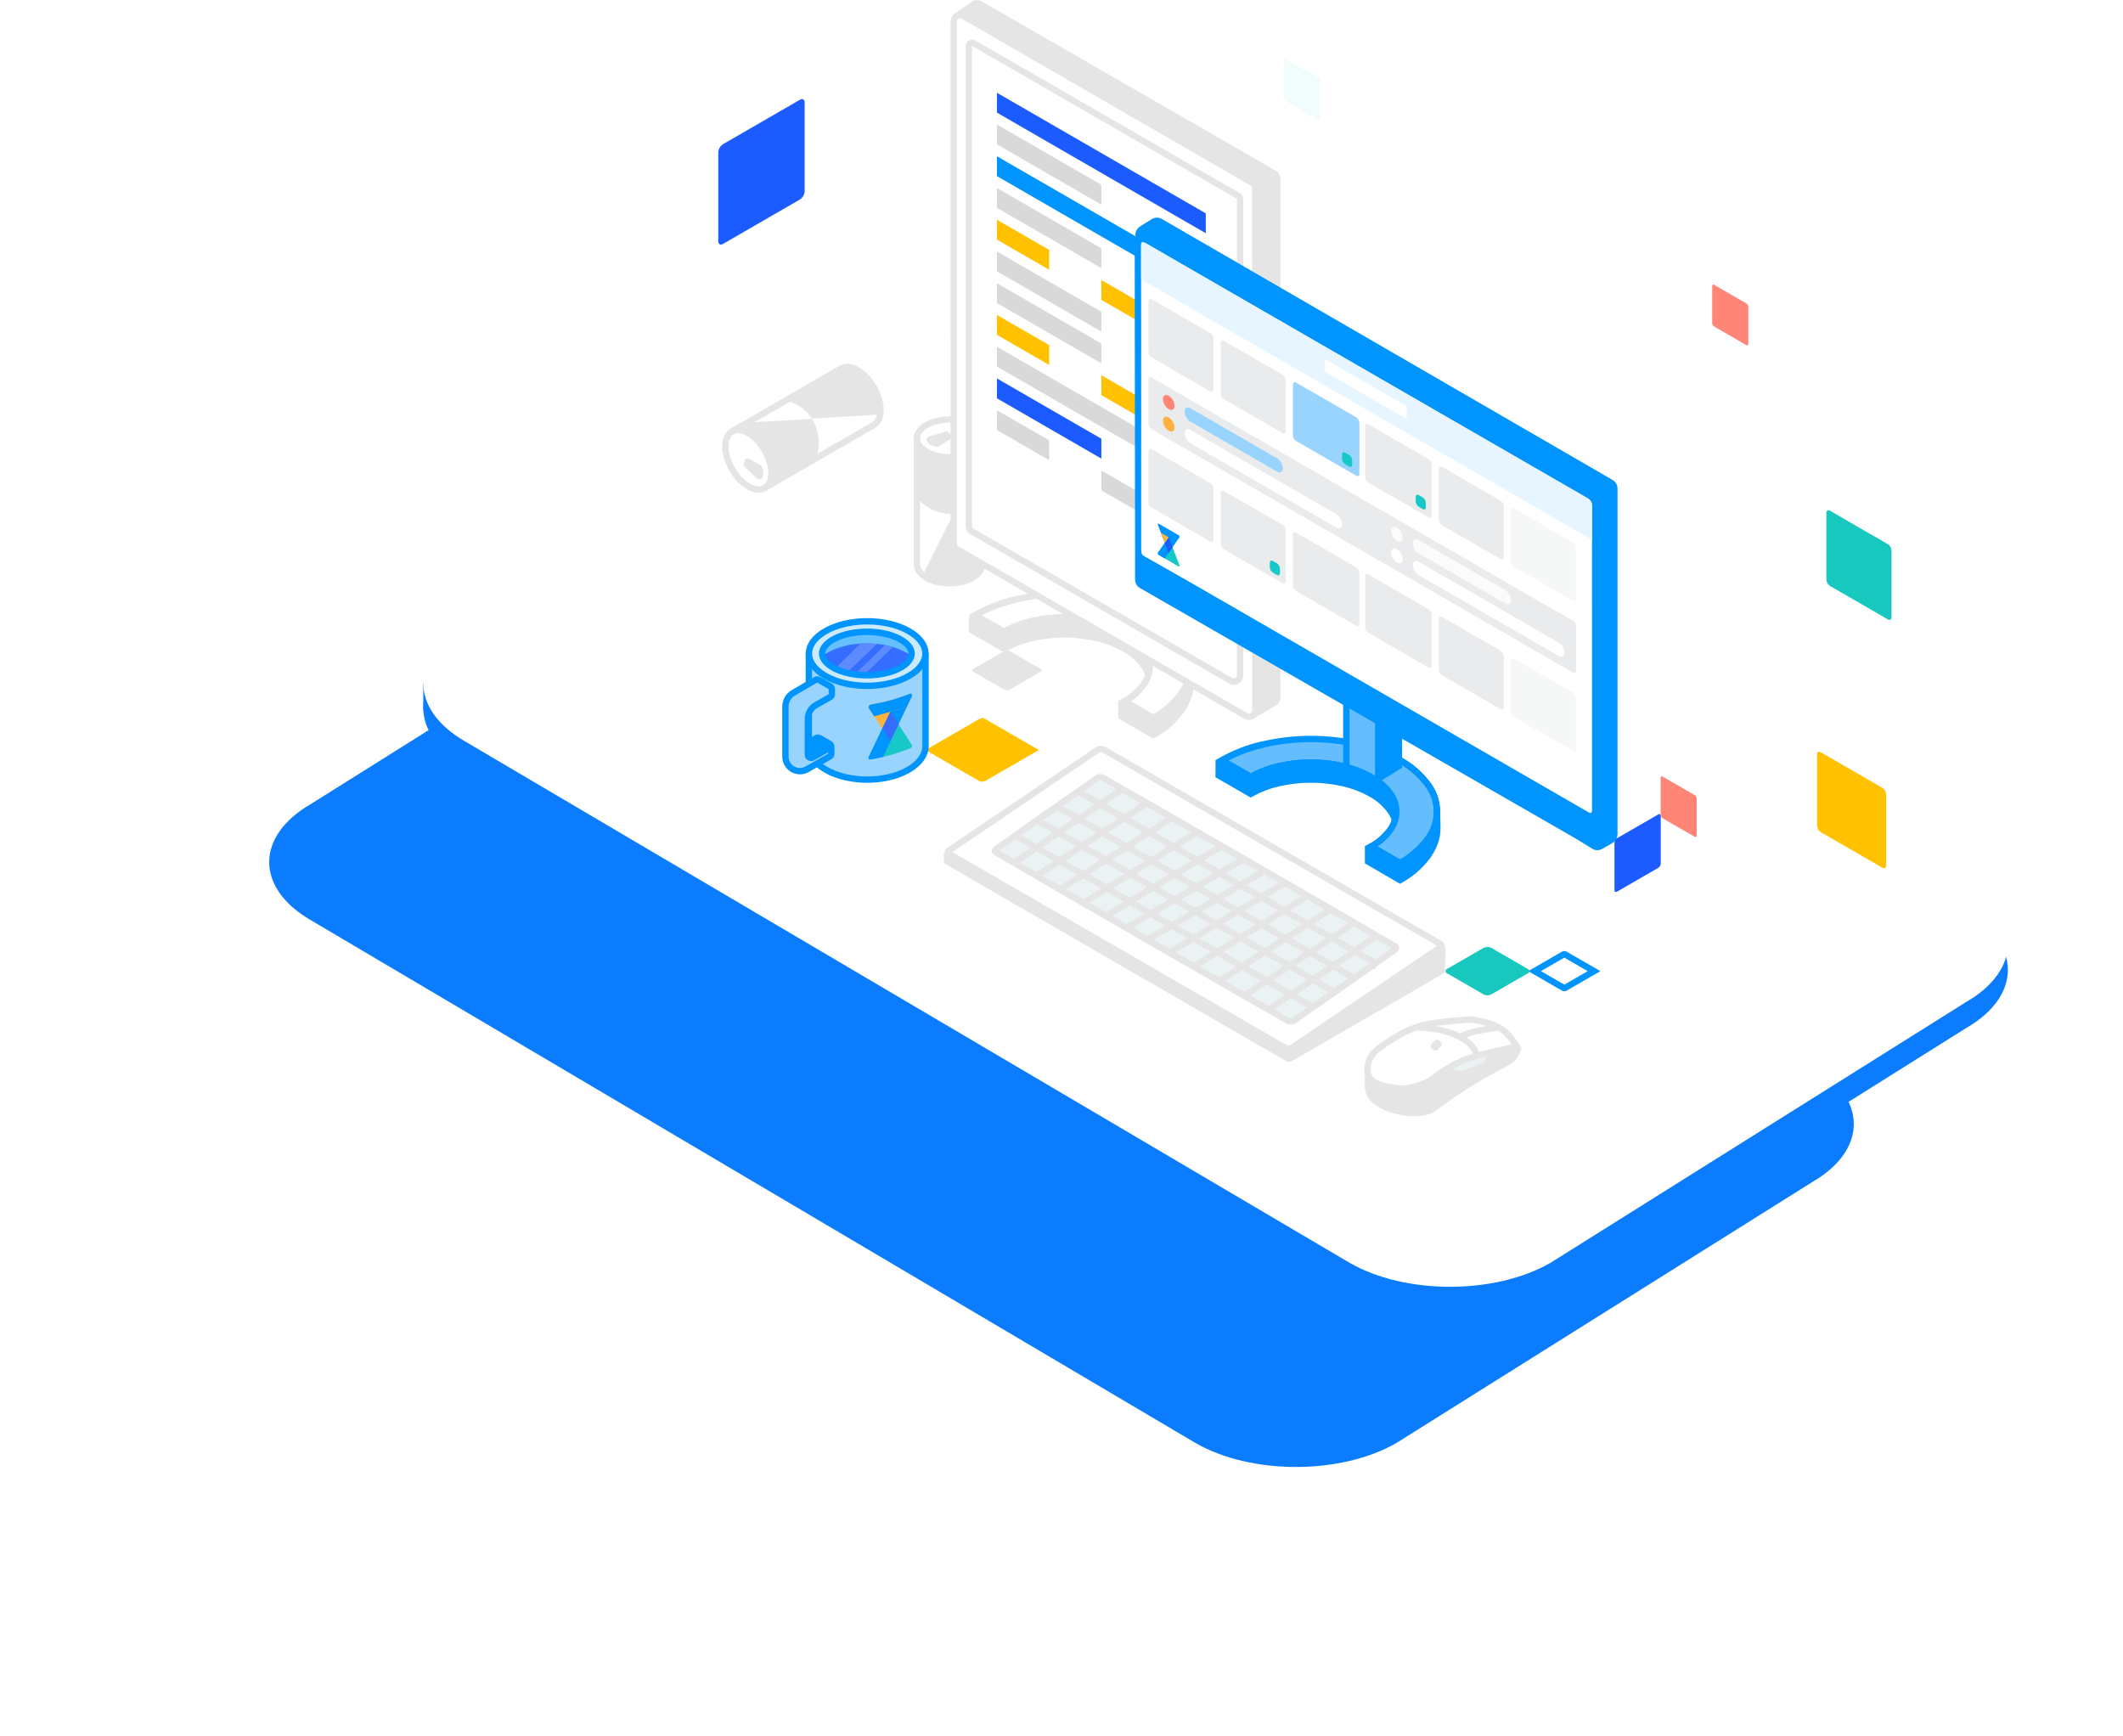 <?xml version="1.0" encoding="utf-8"?>
<!-- Generator: Adobe Illustrator 22.0.0, SVG Export Plug-In . SVG Version: 6.00 Build 0)  -->
<svg version="1.1" id="Шар_1" xmlns="http://www.w3.org/2000/svg" xmlns:xlink="http://www.w3.org/1999/xlink" x="0px" y="0px"
	 width="1171.104px" height="957.604px" viewBox="0 0 1171.104 957.604" style="enable-background:new 0 0 1171.104 957.604;"
	 xml:space="preserve">
<style type="text/css">
	.st0{fill:#0C7CFF;}
	.st1{filter:url(#Path_1427);}
	.st2{fill:#FFFFFF;}
	.st3{fill:none;stroke:#E5E5E5;stroke-width:3.509;}
	.st4{fill:#E5E5E5;}
	.st5{fill:#0094FF;}
	.st6{fill:none;stroke:#E5E5E5;stroke-width:3.502;}
	.st7{fill:#FFFFFF;stroke:#E5E5E5;stroke-width:3.502;}
	.st8{fill:#0094FF;stroke:#0094FF;stroke-width:3.502;}
	.st9{fill:#64BDFD;}
	.st10{fill:none;stroke:#0094FF;stroke-width:3.502;}
	.st11{fill:#64BDFD;stroke:#0094FF;stroke-width:3.502;}
	.st12{fill:#1C5BFF;}
	.st13{fill:#D9D9D9;}
	.st14{fill:#FFC100;}
	.st15{fill:#FFFFFF;stroke:#0094FF;stroke-width:3.502;}
	.st16{fill:#EBF2F3;stroke:#E5E5E5;stroke-width:3.502;}
	.st17{fill:#16C8BE;}
	.st18{opacity:0.2;fill:#FFFFFF;enable-background:new    ;}
	.st19{opacity:0.1;fill:#73DEDE;enable-background:new    ;}
	.st20{fill:#FF8577;}
	.st21{fill:#FFC100;stroke:#FFC100;stroke-width:3.502;}
	.st22{fill:none;stroke:#EBF2F3;stroke-width:3.502;}
	.st23{fill:#99D4FF;}
	.st24{fill:#CCEAFF;stroke:#0094FF;stroke-width:3.502;}
	.st25{fill:#66BFFF;}
	.st26{fill:#346DFF;}
	.st27{fill:#5D8AFF;}
	.st28{fill:#99D4FF;stroke:#0094FF;stroke-width:3.502;}
	.st29{fill:#16C8C8;}
	.st30{fill:#FFB23F;}
	.st31{fill:#E6F5FF;}
	.st32{clip-path:url(#SVGID_2_);}
	.st33{fill:#EAEBEC;}
	.st34{opacity:0.4;fill:#EAEBEC;enable-background:new    ;}
	.st35{opacity:0.8;fill:#FFFFFF;enable-background:new    ;}
</style>
<filter  filterUnits="userSpaceOnUse" height="819.744" id="Path_1427" width="1171.104" x="0" y="137.86">
	<feOffset  dx="-85" dy="85" input="SourceAlpha"></feOffset>
	<feGaussianBlur  result="blur" stdDeviation="49.5"></feGaussianBlur>
	<feFlood  flood-opacity="0.161"></feFlood>
	<feComposite  in2="blur" operator="in"></feComposite>
	<feComposite  in="SourceGraphic" operator="over"></feComposite>
</filter>
<g id="Group_9104" transform="translate(-511.501 -216.458)">
	<g id="Group_3327" transform="translate(558.098 212.162)">
		<g id="Group_109">
			<path id="Path_1319" class="st0" d="M808.792,715.128c-30.653,17.7-80.351,17.7-111,0l-487.9-288.29
				c-30.653-17.7-30.653-46.387,0-64.083l229.23-143.827c30.653-17.7,80.351-17.7,111,0l487.898,288.291
				c30.65,17.7,30.65,46.386,0,64.082L808.792,715.128z"/>
		</g>
		<g transform="matrix(1, 0, 0, 1, -46.6, 4.3)" class="st1">
			<path id="Path_1427-2_1_" class="st0" d="M855.392,710.828c-30.653,17.7-80.351,17.7-111,0l-487.9-288.29
				c-30.653-17.7-30.653-46.387,0-64.083l229.23-143.827c30.653-17.7,80.351-17.7,111,0l487.898,288.291
				c30.65,17.7,30.65,46.386,0,64.082L855.392,710.828z"/>
		</g>
		<rect id="Rectangle_456" x="186.902" y="381" class="st0" width="17" height="15"/>
		<path id="Path_1320" class="st2" d="M808.792,700.749c-30.653,17.7-80.351,17.7-111,0l-487.9-287.568
			c-30.653-17.7-30.653-46.387,0-64.082l229.231-143.827c30.653-17.7,80.351-17.7,111,0L1038.02,492.84
			c30.65,17.7,30.65,46.386,0,64.082L808.792,700.749z"/>
		<path id="Path_1321" class="st2" d="M359.357,266.89c2.83,4.244,9.334,6.316,12.232,6.821h2.8l59.244-34.232
			c1.719-1.621,5.276-5.044,5.747-5.768c0.59-0.9-0.3-1.9-1.474-3.516c-1.519-1.944-3.492-3.484-5.747-4.484
			c-2.8-1.389-5.748-7.454-8.106-9.664c-1.886-1.769-12.084-3.193-16.947-3.685l-52.76,32.275
			C351.546,254.069,355.82,261.585,359.357,266.89z"/>
		<path id="Path_1322" class="st3" d="M353.491,250.513c0-8.112,5.7-11.4,12.721-7.344s12.721,13.922,12.721,22.035
			s-5.7,11.4-12.72,7.344S353.491,258.626,353.491,250.513z"/>
		<path id="Path_1323" class="st3" d="M435.51,238.615c2.23-1.359,3.6-4.179,3.6-8.163c0-8.113-5.7-17.978-12.721-22.035
			c-3.451-1.992-6.58-2.213-8.872-0.961"/>
		<path id="Path_1324" class="st3" d="M374.727,273.71l60.784-35.094 M356.741,242.558l61.544-35.533"/>
		<path id="Path_1325" class="st4" d="M438.044,232.961l1.437-6.768l-7.018-12.157l-7.426-5.844l-6.753-1.167l-33.11,18.1
			c6.622,0.654,12.557,4.37,16.036,10.043L438.044,232.961z M407.771,255.629l0.257-0.139l-0.192,0.117L407.771,255.629z"/>
		<path id="Path_1326" class="st4" d="M439.514,233.266l-2.162,3.274l-0.076,0.046l0.686-3.234L439.514,233.266z M401.334,235.366
			l-34.477,1.9l-4.359,2.979l9.941,8.444l3.626,8.037l2.429,7.716l-0.728,7.512l26.025-15.468
			c2.331-7.057,1.432-14.783-2.457-21.117V235.366z"/>
		<path id="Path_1327" class="st4" d="M364.055,258.406l-0.43,1.6c-0.168,0.628,0.024,1.297,0.5,1.74l6.989,6.494
			c0.554,0.563,1.442,0.619,2.062,0.13c1.633-1.417,1.767-3.12,0.622-6.544c-0.139-0.405-0.424-0.743-0.8-0.948l-6.4-3.555
			c-0.848-0.469-1.915-0.161-2.384,0.687C364.145,258.135,364.092,258.268,364.055,258.406z"/>
		<path id="Path_1328" class="st3" d="M489.883,238.754c7.025,4.056,7.025,10.632,0,14.688c-7.025,4.056-18.418,4.056-25.444,0
			s-7.026-10.632,0-14.688S482.857,234.7,489.883,238.754z"/>
		<path id="Path_1329" class="st2" d="M459.176,314.674l0.877-42.113l25.443-7.9l4.387,23.688l-14.038,34.221l-14.037-1.755
			L459.176,314.674z"/>
		<path id="Path_1330" class="st3" d="M459.178,315.734c0.061,2.611,1.817,5.211,5.268,7.2c7.025,4.057,18.417,4.057,25.443,0
			c3.45-1.991,5.206-4.591,5.267-7.2"/>
		<path id="Path_1331" class="st3" d="M459.176,245.546v70.188 M495.147,245.546v71.066"/>
		<path id="Path_1332" class="st4" d="M462.807,320.756l5.143,4.629h14.037l8.774-3.509l4.387-5.264l0.877-37.726
			c-3.877,5.408-10.064,8.689-16.716,8.865L462.807,320.756z M458.312,283.2l-0.007,0.294l-0.006-0.226L458.312,283.2z"/>
		<path id="Path_1333" class="st4" d="M460.765,319.789l1.043,2.087l0.168-0.333L460.765,319.789z M479.076,287.76l15.6-30.808
			l-0.4-5.264l-12.283,4.386l-8.774-0.877l-7.9-1.755l-6.141-4.386l0.383,30.272C464.507,284.876,471.647,287.961,479.076,287.76
			L479.076,287.76z"/>
		<path id="Path_1334" class="st4" d="M477.765,243.957l-1.173-1.173c-0.46-0.46-1.136-0.628-1.757-0.436l-9.119,2.8
			c-0.764,0.199-1.256,0.94-1.143,1.721c0.41,2.123,1.819,3.091,5.356,3.811c0.419,0.083,0.854,0.006,1.219-0.215l6.279-3.767
			c0.83-0.5,1.097-1.579,0.597-2.409C477.951,244.168,477.864,244.057,477.765,243.957z"/>
		<path id="Path_1335" class="st4" d="M493.077,5.838l-10.505,7l159.32,90.165l4.377,4.377v289.755l12.255-7V103.006L655.9,99.5
			L493.077,5.838z"/>
		<path id="Path_1336" class="st5" d="M625.811,432.662v-8.578l16.85-2.25l34.126-3.59l55.052,12.956l15.025,22.143l-1.46,12.835
			l-6.935,14.113l-12.169,9.186l-17.823-9.854l-0.3-7.422l12.652-10.645l1.582-8.76c-1.44-1.46-4.38-4.4-4.623-4.5
			s-5.657-4.623-8.334-6.874l-16.059-5.657l-20.926-1.1l-18.31,2.676l-10.767,4.988L625.811,432.662z"/>
		<path id="Path_1337" class="st4" d="M489.738,352.61v-8.578l16.85-2.251l34.127-3.589l55.052,12.957l15.025,22.143l-1.46,12.835
			L602.4,400.24l-12.166,9.185l-17.823-9.854l-0.3-7.422l12.645-10.649l1.582-8.76c-1.44-1.46-4.38-4.4-4.623-4.5
			s-5.658-4.623-8.334-6.874l-16.06-5.658l-20.921-1.091l-18.311,2.676l-10.767,4.988L489.738,352.61z"/>
		<path id="Path_1338" class="st6" d="M583.337,386.114c1.191-1.145-0.318,6.82,0.572,5.58c4.768-6.098,4.768-14.66,0-20.758
			c-2.736-3.619-6.207-6.618-10.185-8.8c-4.774-2.678-9.906-4.658-15.242-5.879c-11.828-2.753-24.13-2.753-35.958,0
			c-5.336,1.221-10.468,3.201-15.242,5.879l-17.672-10.207l-0.032-0.018l0.032-8.321 M571.989,391.133v8.3l17.651,10.25
			c5.882-3.228,11.014-7.664,15.06-13.016c3.492-4.867,5.5-10.084,5.5-15.352c0-19.179-2.011-10.485-5.5-15.352
			c-4.047-5.352-9.18-9.788-15.063-13.015c-7.061-3.963-14.653-6.892-22.545-8.7c-17.495-4.072-35.691-4.072-53.186,0
			c-8.481,2.028-13.988,6.043-7.808-3.939"/>
		<path id="Path_1339" class="st7" d="M491.365,343.585c7.06-3.963,14.653-6.893,22.545-8.7c17.495-4.072,35.691-4.072,53.186,0
			c7.892,1.807,15.484,4.737,22.544,8.7c5.882,3.227,11.014,7.663,15.06,13.015c7.051,9.019,7.051,21.681,0,30.7
			c-4.047,5.352-9.181,9.788-15.064,13.015l-15.916-9.189c3.978-2.182,7.449-5.181,10.185-8.8c4.768-6.098,4.768-14.661,0-20.759
			c-2.737-3.618-6.208-6.617-10.185-8.8c-4.773-2.679-9.906-4.659-15.242-5.88c-11.828-2.752-24.13-2.752-35.958,0
			c-5.336,1.221-10.469,3.201-15.243,5.88L491.365,343.585z"/>
		<path id="Path_1340" class="st8" d="M566.164,255.995l22.846,13.191v77.542l-11.822,7.265l-11.023-20.456L566.164,255.995z"/>
		<path id="Path_1341" class="st9" d="M560.254,347.2l-0.754-36.219l18.864,10.819l-1.006,32.53L560.254,347.2z"/>
		<path id="Path_1342" class="st10" d="M577.587,355.377v-77.009l-17.579-10v78.749"/>
		<path id="Path_1343" class="st6" d="M513.91,334.888c-7.892,1.808-15.484,4.737-22.545,8.7l15.916,9.189
			c4.774-2.679,9.907-4.659,15.243-5.88c11.828-2.752,24.13-2.752,35.958,0c5.336,1.221,10.469,3.201,15.242,5.88
			c3.978,2.182,7.449,5.181,10.185,8.8c4.768,6.098,4.768,14.661,0,20.759c-2.736,3.619-6.207,6.618-10.185,8.8l15.916,9.189
			c5.883-3.231,11.015-7.67,15.06-13.025c7.051-9.019,7.051-21.681,0-30.7c-4.047-5.352-9.181-9.788-15.064-13.015"/>
		<path id="Path_1344" class="st4" d="M507.266,362.091v-8.983l12.362-5.619l21.63-2.367l22.457,2.368v9.029l-18.527-1.852
			l-19.259,1.158L507.266,362.091z"/>
		<path id="Path_1345" class="st10" d="M719.409,466.167c1.191-1.145-0.317,6.82,0.572,5.58c4.768-6.098,4.768-14.66,0-20.758
			c-2.736-3.619-6.207-6.618-10.184-8.8c-4.774-2.678-9.907-4.658-15.243-5.879c-11.828-2.753-24.13-2.753-35.958,0
			c-5.335,1.221-10.468,3.201-15.242,5.879l-17.672-10.207l-0.032-0.018l0.032-8.321 M708.061,471.186v8.3l17.652,10.25
			c5.883-3.227,11.016-7.663,15.063-13.015c3.493-4.867,5.5-10.084,5.5-15.352c0-19.179-2.01-10.485-5.5-15.352
			c-4.046-5.353-9.18-9.789-15.063-13.017c-7.061-3.963-14.653-6.892-22.545-8.7c-17.495-4.072-35.691-4.072-53.186,0
			c-8.48,2.027-13.988,6.043-7.807-3.939"/>
		<path id="Path_1346" class="st11" d="M627.438,423.637c7.06-3.963,14.652-6.893,22.544-8.7c17.495-4.071,35.691-4.071,53.186,0
			c7.892,1.807,15.485,4.737,22.545,8.7c5.883,3.227,11.016,7.663,15.063,13.015c7.051,9.019,7.051,21.681,0,30.7
			c-4.047,5.352-9.18,9.788-15.063,13.015l-15.913-9.185c3.978-2.182,7.449-5.181,10.185-8.8c4.768-6.098,4.768-14.661,0-20.759
			c-2.736-3.619-6.207-6.618-10.185-8.8c-4.774-2.678-9.906-4.658-15.242-5.879c-11.828-2.753-24.13-2.753-35.958,0
			c-5.336,1.221-10.468,3.201-15.242,5.879L627.438,423.637z"/>
		<path id="Path_1347" class="st6" d="M644.011,399.1l12.245-7.174c1.073-0.628,1.731-1.778,1.731-3.021V102.958
			c0-1.253-0.669-2.41-1.755-3.034L494.1,6.587c-1.171-0.675-2.626-0.615-3.738,0.154l-9.464,6.54"/>
		<path id="Path_1348" class="st7" d="M640.595,399.162c1.673,0.968,3.814,0.395,4.782-1.278c0.308-0.533,0.471-1.139,0.47-1.755
			l-0.01-288.035c0-1.251-0.667-2.408-1.751-3.033L484.741,13.055c-1.673-0.968-3.814-0.395-4.782,1.278
			c-0.308,0.533-0.47,1.138-0.47,1.754l0.01,288.036c0,1.251,0.667,2.407,1.751,3.032L640.595,399.162z"/>
		<path id="Path_1349" class="st7" d="M632.247,379.775c1.673,0.968,3.814,0.397,4.782-1.276c0.309-0.534,0.471-1.14,0.471-1.757
			l-0.01-262.767c0-0.625-0.334-1.203-0.875-1.516L490.466,28.073c-0.838-0.483-1.908-0.196-2.392,0.642
			c-0.153,0.266-0.234,0.567-0.234,0.874l0.01,264.789c0,1.251,0.667,2.407,1.751,3.032L632.247,379.775z"/>
		<path id="Path_1350" class="st12" d="M618.545,132.93l-0.008-10.954L503.339,55.46l0.008,10.954L618.545,132.93z"/>
		<path id="Path_1351" class="st13" d="M560.94,106.225l-57.6-33.257l0.007,10.955l57.6,33.258L560.94,106.225z"/>
		<path id="Path_1352" class="st5" d="M618.545,167.945l-0.008-10.954l-115.2-66.515l0.008,10.954L618.545,167.945z"/>
		<path id="Path_1353" class="st13" d="M618.545,272.991l-0.008-10.954l-115.2-66.515l0.008,10.954L618.545,272.991z"/>
		<path id="Path_1354" class="st13" d="M560.94,141.241l-57.6-33.258l0.007,10.955l57.6,33.257L560.94,141.241z"/>
		<path id="Path_1355" class="st14" d="M618.537,192.006l0.008,10.955l-57.6-33.258l-0.008-10.955L618.537,192.006z"/>
		<path id="Path_1356" class="st14" d="M503.347,136.445l-0.008-10.954l28.8,16.628l0.007,10.955L503.347,136.445z"/>
		<path id="Path_1357" class="st12" d="M560.94,246.287l-57.6-33.258l0.007,10.955l57.6,33.257L560.94,246.287z"/>
		<path id="Path_1358" class="st13" d="M618.537,297.053l0.008,10.954l-57.6-33.257l-0.008-10.955L618.537,297.053z"/>
		<path id="Path_1359" class="st13" d="M503.347,241.492l-0.008-10.954l28.8,16.628l0.007,10.955L503.347,241.492z"/>
		<path id="Path_1360" class="st13" d="M560.94,193.764l-57.6-33.258l0.007,10.954l57.6,33.258L560.94,193.764z"/>
		<path id="Path_1361" class="st14" d="M618.537,244.529l0.008,10.955l-57.6-33.258l-0.008-10.954L618.537,244.529z"/>
		<path id="Path_1362" class="st14" d="M503.347,188.968l-0.008-10.954l28.8,16.629l0.007,10.954L503.347,188.968z"/>
		<path id="Path_1363" class="st13" d="M560.94,176.256L503.341,143l0.007,10.955l57.6,33.258L560.94,176.256z"/>
		<path id="Path_1364" class="st8" d="M702.238,336.047l22.846,13.191v77.542l-11.823,7.265l-11.023-20.456V336.047z"/>
		<path id="Path_1365" class="st9" d="M696.329,427.255l-0.755-36.219l18.864,10.815l-1.006,32.53L696.329,427.255z"/>
		<path id="Path_1366" class="st10" d="M713.662,435.429V358.42l-17.58-10v78.75"/>
		<path id="Path_1367" class="st8" d="M589.745,126.6c1.102-0.69,2.495-0.714,3.621-0.063l248.8,144.053
			c1.084,0.627,1.751,1.785,1.751,3.037V464.6c0,1.255-0.671,2.415-1.759,3.041l-5.867,3.377c-1.128,0.649-2.522,0.621-3.622-0.073
			L590.633,318.366l-9.175-184.456c-0.063-1.27,0.565-2.474,1.642-3.149L589.745,126.6z"/>
		<path id="Path_1368" class="st8" d="M581.285,140.053c0-1.939,1.572-3.51,3.511-3.509c0.616,0,1.221,0.162,1.754,0.47
			l244.336,141.08c1.074,0.62,1.741,1.76,1.754,3l1.978,184.484c0.021,1.938-1.533,3.526-3.471,3.547
			c-0.627,0.007-1.244-0.154-1.787-0.467L583.053,327.073c-1.089-0.626-1.761-1.787-1.761-3.043L581.285,140.053z"/>
		<path id="Path_1369" class="st15" d="M581.14,140.029c-0.004-1.938,1.564-3.512,3.502-3.516c0.618-0.001,1.226,0.161,1.761,0.47
			L830.3,277.69c1.086,0.626,1.756,1.785,1.756,3.039v165.685c0,1.938-1.571,3.509-3.509,3.509c-0.604,0-1.197-0.156-1.723-0.452
			l-243.579-137.18c-1.102-0.621-1.785-1.786-1.788-3.051L581.14,140.029z"/>
		<path id="Path_1370" class="st10" d="M649.982,414.94c-7.892,1.807-15.484,4.737-22.544,8.7l15.916,9.189
			c4.773-2.679,9.906-4.659,15.242-5.88c11.828-2.752,24.13-2.752,35.958,0c5.336,1.221,10.469,3.201,15.242,5.88
			c3.978,2.182,7.449,5.181,10.185,8.8c4.768,6.098,4.768,14.661,0,20.759c-2.736,3.619-6.207,6.618-10.185,8.8l15.917,9.189
			c5.883-3.228,11.016-7.663,15.063-13.015c7.051-9.019,7.051-21.681,0-30.7c-4.047-5.352-9.18-9.787-15.063-13.015"/>
		<path id="Path_1371" class="st4" d="M558.921,429.825c0.954-0.488,2.085-0.49,3.041-0.005l187.33,108.145
			c1.675,0.967,1.675,2.535,0,3.5l-83.347,48.116c-0.953,0.484-2.08,0.484-3.033,0l-188.2-108.833
			c-0.484-0.159-0.747-0.68-0.589-1.164c0.09-0.274,0.303-0.491,0.577-0.585L558.921,429.825z"/>
		<path id="Path_1372" class="st4" d="M750.782,526.061l-0.226,13.723l-12.986-6.04L750.782,526.061z"/>
		<path id="Path_1373" class="st4" d="M474.076,474.434v5.446l4.419-2.318L474.076,474.434z"/>
		<path id="Path_1374" class="st7" d="M559.054,417.782c0.97-0.553,2.154-0.58,3.148-0.072l185.8,107.264
			c0.791,0.457,0.841,1.188,0.115,1.679l-82.31,55.717c-0.97,0.554-2.154,0.581-3.148,0.072l-185.8-107.264
			c-0.79-0.456-0.841-1.187-0.115-1.678L559.054,417.782z"/>
		<path id="Path_1375" class="st16" d="M558.737,433.411c0.972-0.569,2.168-0.603,3.171-0.089L722.957,526.3
			c0.781,0.45,0.841,1.17,0.139,1.662l-56.06,39.31c-0.973,0.569-2.168,0.602-3.171,0.088l-161.049-92.977
			c-0.781-0.451-0.841-1.17-0.139-1.662L558.737,433.411z"/>
		<path id="Path_1376" class="st16" d="M571.03,440.484c0.971-0.556,2.157-0.584,3.153-0.075L711.535,519.7
			c0.789,0.455,0.841,1.184,0.121,1.675l-56.913,38.817c-0.971,0.557-2.157,0.586-3.153,0.076l-137.352-79.291
			c-0.789-0.456-0.842-1.184-0.121-1.676L571.03,440.484z"/>
		<path id="Path_1377" class="st16" d="M584.49,448.229c0.968-0.543,2.143-0.566,3.132-0.062l111.408,64.316
			c0.8,0.46,0.84,1.2,0.1,1.689l-57.848,38.278c-0.968,0.543-2.144,0.566-3.132,0.061L526.743,488.2c-0.8-0.46-0.841-1.2-0.1-1.689
			L584.49,448.229z"/>
		<path id="Path_1378" class="st16" d="M598.394,456.229c0.965-0.529,2.129-0.547,3.11-0.047l84.608,48.844
			c0.807,0.465,0.841,1.214,0.078,1.7l-58.812,37.724c-0.965,0.529-2.129,0.547-3.11,0.047l-84.609-48.844
			c-0.806-0.465-0.84-1.214-0.077-1.7L598.394,456.229z"/>
		<path id="Path_1379" class="st16" d="M612.277,464.216c0.962-0.515,2.115-0.528,3.088-0.033l57.849,33.4
			c0.816,0.471,0.84,1.229,0.056,1.717l-59.776,37.165c-0.962,0.515-2.115,0.528-3.088,0.033l-57.849-33.4
			c-0.815-0.471-0.84-1.23-0.055-1.718L612.277,464.216z"/>
		<path id="Path_1380" class="st16" d="M625.7,471.94c0.958-0.503,2.1-0.51,3.065-0.02l31.978,18.461
			c0.481,0.161,0.741,0.682,0.579,1.163c-0.088,0.262-0.288,0.47-0.546,0.568l-60.707,36.627c-0.958,0.503-2.101,0.51-3.065,0.019
			L565.028,510.3c-0.481-0.161-0.741-0.682-0.579-1.163c0.088-0.262,0.288-0.47,0.546-0.568L625.7,471.94z"/>
		<path id="Path_1381" class="st16" d="M637.926,478.973c0.955-0.491,2.088-0.493,3.046-0.007l8.416,4.859
			c0.483,0.163,0.742,0.686,0.579,1.168c-0.09,0.268-0.299,0.48-0.566,0.575l-61.555,36.138c-0.955,0.49-2.088,0.493-3.045,0.007
			l-8.417-4.859c-0.483-0.163-0.742-0.686-0.579-1.168c0.09-0.268,0.299-0.48,0.566-0.575L637.926,478.973z"/>
		<path id="Path_1382" class="st6" d="M546.646,441.886c0.973-0.569,2.168-0.602,3.171-0.088l161.049,92.973
			c0.781,0.451,0.841,1.171,0.139,1.663l1.655,0.787l-1.655-0.787l-31.9,22.351c-0.973,0.569-2.168,0.602-3.171,0.088L514.888,465.9
			c-0.781-0.45-0.841-1.17-0.139-1.662L546.646,441.886z"/>
		<path id="Path_1383" class="st6" d="M534.9,450.13c0.973-0.57,2.169-0.604,3.173-0.09l161.047,92.973
			c0.78,0.451,0.841,1.169,0.141,1.661l-8.128,5.713c-0.973,0.57-2.17,0.604-3.174,0.089L526.911,457.5
			c-0.78-0.45-0.841-1.169-0.14-1.661L534.9,450.13z"/>
		<path id="Path_1384" class="st17" d="M771.822,527.075c1.316-0.668,2.871-0.668,4.187,0l20.174,11.646
			c0.667,0.226,1.025,0.951,0.799,1.618c-0.127,0.376-0.423,0.672-0.799,0.799l-20.174,11.646c-1.316,0.668-2.871,0.668-4.187,0
			l-20.174-11.646c-0.667-0.226-1.025-0.951-0.799-1.618c0.127-0.376,0.423-0.672,0.799-0.799L771.822,527.075z"/>
		<path id="Path_1385" class="st5" d="M725.783,489.122v-8.983l10.836-8.534l7.523-9.432l1.8,3.144l-9.712,18.134L725.783,489.122z"
			/>
		<path id="Path_1386" class="st5" d="M643.338,442.144v-8.983l12.363-5.619l21.629-2.368l22.457,2.368v9.03l-18.527-1.853
			L662,435.877L643.338,442.144z"/>
		<path id="Path_1387" class="st18" d="M846.839,215.784c0.106-1.973,1.146-3.777,2.8-4.858l45.655-26.36
			c1.549-0.895,2.8-0.17,2.8,1.619v52.718c-0.106,1.973-1.146,3.777-2.8,4.858l-45.654,26.361c-1.549,0.894-2.805,0.169-2.805-1.619
			L846.839,215.784z"/>
		<path id="Path_1388" class="st12" d="M349.626,88.337c0.099-1.835,1.068-3.512,2.607-4.515l42.427-24.5
			c1.439-0.831,2.606-0.158,2.606,1.5v48.992c-0.1,1.834-1.068,3.511-2.606,4.515l-42.427,24.5c-1.44,0.831-2.607,0.157-2.607-1.5
			V88.337z"/>
		<path id="Path_1389" class="st17" d="M996.814,307.869c-0.076-1.382-0.806-2.645-1.966-3.4l-31.993-18.473
			c-1.086-0.627-1.966-0.119-1.966,1.135v36.943c0.076,1.382,0.806,2.644,1.965,3.4l31.994,18.473
			c1.085,0.627,1.965,0.119,1.965-1.134L996.814,307.869z"/>
		<path id="Path_1390" class="st12" d="M843.993,469.047c0.054-0.983,0.574-1.882,1.4-2.418l22.727-13.123
			c0.771-0.445,1.4-0.084,1.4,0.806v26.243c-0.054,0.984-0.574,1.882-1.4,2.419L845.388,496.1c-0.771,0.446-1.4,0.085-1.4-0.806
			L843.993,469.047z"/>
		<rect id="Rectangle_457" x="701.801" y="429.689" class="st5" width="2.515" height="9.383"/>
		<path id="Path_1391" class="st18" d="M751.235,149.041c0.685-0.347,1.493-0.347,2.178,0l17.731,10.236
			c0.347,0.117,0.534,0.494,0.416,0.842c-0.066,0.196-0.22,0.35-0.416,0.416l-17.731,10.236c-0.685,0.347-1.493,0.347-2.178,0
			L733.5,160.535c-0.347-0.117-0.534-0.494-0.416-0.842c0.066-0.196,0.22-0.35,0.416-0.416L751.235,149.041z"/>
		<path id="Path_1392" class="st19" d="M680.531,47.354c0.644,0.419,1.049,1.12,1.09,1.887v20.473c0,0.695-0.487,0.976-1.089,0.629
			L662.8,60.105c-0.643-0.42-1.047-1.12-1.089-1.887V37.745c0-0.695,0.488-0.976,1.089-0.629L680.531,47.354z"/>
		<path id="Path_1393" class="st20" d="M917.81,173.525c-0.041-0.767-0.446-1.468-1.089-1.887l-17.73-10.238
			c-0.6-0.347-1.089-0.066-1.089,0.629V182.5c0.042,0.767,0.446,1.467,1.089,1.887l17.73,10.237c0.6,0.347,1.089,0.066,1.089-0.629
			V173.525z"/>
		<path id="Path_1394" class="st20" d="M984.73,446.557c-0.041-0.767-0.446-1.468-1.089-1.887l-17.73-10.237
			c-0.6-0.347-1.089-0.066-1.089,0.629v20.473c0.041,0.767,0.446,1.468,1.089,1.887l17.73,10.237c0.6,0.347,1.089,0.066,1.089-0.629
			V446.557z"/>
		<path id="Path_1395" class="st14" d="M993.847,442.444c-0.079-1.469-0.854-2.812-2.087-3.615l-33.973-19.616
			c-1.153-0.666-2.087-0.126-2.087,1.2v39.229c0.08,1.469,0.855,2.812,2.088,3.616l33.973,19.616c1.152,0.665,2.087,0.126,2.087-1.2
			L993.847,442.444z"/>
		<path id="Path_1396" class="st20" d="M889.351,444.738c-0.041-0.767-0.446-1.468-1.089-1.887l-17.73-10.237
			c-0.6-0.347-1.089-0.066-1.089,0.629v20.473c0.042,0.767,0.446,1.467,1.089,1.887l17.73,10.237c0.6,0.347,1.089,0.066,1.089-0.629
			V444.738z"/>
		<path id="Path_1397" class="st4" d="M507.76,363.137c0.685-0.347,1.494-0.347,2.179,0l17.73,10.236
			c0.347,0.117,0.534,0.494,0.416,0.842c-0.066,0.196-0.22,0.35-0.416,0.416l-17.73,10.235c-0.684,0.349-1.495,0.349-2.179,0
			l-17.731-10.235c-0.347-0.117-0.534-0.494-0.416-0.842c0.066-0.196,0.22-0.35,0.416-0.416L507.76,363.137z"/>
		<path id="Path_1398" class="st21" d="M494.371,402.431c0.532-0.233,1.136-0.233,1.668,0l0.876-1.517l-0.876,1.517l26.914,15.537
			l-26.914,15.537c-0.532,0.232-1.136,0.232-1.668,0l-26.914-15.537L494.371,402.431z"/>
		<path id="Path_1399" class="st10" d="M799.914,539.929l16.184-9.342c0.014-0.005,0.028-0.01,0.043-0.013
			c0.119-0.025,0.243-0.025,0.362,0c0.015,0.003,0.029,0.008,0.043,0.013l16.183,9.342l-16.183,9.343l-0.043,0.013
			c-0.119,0.025-0.243,0.025-0.362,0l-0.043-0.013L799.914,539.929z"/>
		<path id="Path_1400" class="st4" d="M709.441,608.714l-1.115-14.5l3.346,6.237l9.48,2.6l12.894,0.866l9.041-3.943l10.781-7.993
			l14.5-5.39l16.172-4.462h5.949L789,586.594l-9.295,7.621l-16.729,8.365l-14.314,10.409l-7.621,4.462l-8.907,1.021l-14.143-2.137
			L709.441,608.714z"/>
		<path id="Path_1401" class="st6" d="M791.136,581.779l-1,2.405c-0.73,2.574-2.989,4.917-6.326,6.658
			c-14.076,7.167-27.485,15.575-40.068,25.123c-3.247,2.416-11.095,2.43-13.427,2.138c-8.148-1.016-12.7-2.887-16.505-5.278
			c-4-2.511-5.71-5.889-5.782-9.314V591.29"/>
		<path id="Path_1402" class="st22" d="M772.294,586.293l-0.557,1.018c-0.602,1.1-1.577,1.948-2.749,2.391l-8.129,3.076
			c-0.959,0.363-2.004,0.437-3.005,0.213l-3.168-0.708"/>
		<path id="Path_1403" class="st7" d="M761.876,566.73c1.561-0.143,3.133-0.094,4.682,0.143c12.989,2.059,17.7,5.35,23.44,14.477
			c-22.528,5.867-29.277,4.755-47.633,18.83c-1.929,1.479-11.356,4.636-14.555,4.5c-19.922-0.844-21.3-7.08-19.511-14.7
			c0.871-3.705,4.6-6.948,8.873-9.758C733.409,569.537,738.2,568.782,761.876,566.73z"/>
		<path id="Path_1404" class="st6" d="M768.2,586.452c-3.522-11.36-20.994-15.479-33.949-15.479"/>
		<path id="Path_1405" class="st6" d="M759.049,576.067c6.814-3.31,11.918-3.645,21-5.094"/>
		<path id="Rectangle_458" class="st4" d="M747.378,578.259l0.786,0.786c0.687,0.687,0.687,1.8,0,2.486l-1.797,1.797
			c-0.687,0.687-1.8,0.687-2.486,0l-0.786-0.786c-0.687-0.687-0.687-1.8,0-2.486l1.797-1.797
			C745.578,577.573,746.692,577.573,747.378,578.259z"/>
		<path id="Path_1406" class="st23" d="M409.012,428.861c12.568,7.256,32.944,7.256,45.512,0c6.282-3.626,9.424-8.379,9.426-13.132
			v-49.572l-64.364-0.07v49.637C399.586,420.479,402.728,425.233,409.012,428.861z"/>
		<path id="Path_1407" class="st10" d="M399.623,414.831c-0.418,5.048,2.711,10.175,9.389,14.03c12.568,7.256,32.944,7.256,45.512,0
			c6.282-3.626,9.424-8.379,9.426-13.132 M399.586,415.838v-49.751l64.364,0.07v49.917"/>
		<path id="Path_1408" class="st24" d="M454.858,352.459c6.3,3.634,9.056,8.151,9.056,12.307s-2.753,8.673-9.056,12.307
			s-14.651,5.492-23.1,5.492s-16.811-1.864-23.1-5.492s-9.055-8.151-9.055-12.307s2.752-8.673,9.055-12.307s14.651-5.492,23.1-5.492
			S448.565,348.831,454.858,352.459z"/>
		<path id="Path_1409" class="st15" d="M448.679,357.033c4.671,2.425,6.466,5.314,6.466,7.733s-1.795,5.308-6.466,7.732
			c-4.627,2.4-10.808,3.65-17.084,3.65s-12.456-1.248-17.083-3.65c-4.671-2.424-6.466-5.313-6.466-7.732s1.8-5.308,6.466-7.733
			c4.627-2.4,10.807-3.649,17.083-3.649S444.052,354.631,448.679,357.033z"/>
		<path id="Path_1410" class="st25" d="M456.84,367.692l-49.25,0.8l-0.627-2.006v-5.724c2.312-3.342,8.837-9.724,25.549-9.69
			s22.587,7.672,24.328,11.335V367.692z"/>
		<path id="Path_1411" class="st26" d="M406.115,367.644c1.339-2.145,2.119-2.483,5.4-4.187c11.089-5.756,29.067-5.756,40.156,0
			c3.282,1.7,4.142,1.574,5.481,3.719c-1.751,2.534-4.142,4.558-6.931,5.865c-11.089,5.756-26.086,6.224-37.175,0.468
			C410.258,372.201,407.866,370.178,406.115,367.644z"/>
		<path id="Path_1412" class="st27" d="M437.275,359.436c-3.097-0.323-6.215-0.382-9.322-0.175L414.6,372.455l5.3,3.508
			L437.275,359.436z M441.613,360.084c1.459,0.283,2.903,0.64,4.326,1.07l-17.648,17.035l-2.669-2.67L441.613,360.084z"/>
		<path id="Path_1413" class="st10" d="M449.489,356.612c4.895,2.541,6.8,5.583,6.8,8.154s-1.907,5.612-6.8,8.153
			c-4.851,2.518-11.325,3.824-17.9,3.824s-13.043-1.306-17.895-3.824c-4.9-2.541-6.8-5.582-6.8-8.153s1.907-5.613,6.8-8.154
			c4.852-2.518,11.326-3.824,17.895-3.824S444.638,354.094,449.489,356.612z"/>
		<path id="Path_1414" class="st5" d="M399.53,413.9l-0.227,8.28v0.3l13.083-6.92l-7.865-4.953L399.53,413.9z"/>
		<path id="Path_1415" class="st10" d="M399.369,422.989v-9.108l4.375-2.526c0.541-0.312,1.208-0.312,1.749,0l5.593,3.222
			c0.543,0.312,0.877,0.891,0.877,1.517v1.4"/>
		<path id="Path_1416" class="st28" d="M411.983,420.011v-2.231c0-0.483-0.391-0.875-0.874-0.876c-0.151,0-0.3,0.039-0.432,0.114
			l-9.02,5.09c-0.841,0.476-1.909,0.179-2.385-0.663c-0.149-0.263-0.227-0.56-0.226-0.862v-19.792
			c-0.001-3.161,1.704-6.077,4.459-7.628l7.864-4.427c0.551-0.31,0.892-0.894,0.892-1.526v-2.853c0-0.631-0.34-1.213-0.889-1.524
			l-6.322-3.577c-0.542-0.306-1.206-0.302-1.744,0.012l-12.3,7.172c-2.689,1.568-4.344,4.447-4.344,7.56v27.611
			c0.001,4.428,3.59,8.017,8.018,8.016c1.383,0,2.742-0.358,3.946-1.039l12.468-7.056
			C411.643,421.222,411.983,420.641,411.983,420.011z"/>
		<path id="Path_1417" class="st29" d="M444.575,396.844l-11.956,24.848c-0.389,0.808,0.035,1.569,0.807,1.438
			c2.535-0.431,7.516-1.334,11.149-2.359c3.61-1.018,8.465-2.8,10.967-3.748c0.738-0.263,1.122-1.075,0.859-1.812
			c-0.01-0.027-0.02-0.054-0.032-0.081L444.575,396.844z"/>
		<path id="Path_1418" class="st30" d="M444.578,413.018l-11.912-18.077c-0.311-0.748,0.043-1.607,0.791-1.918
			c0.086-0.036,0.175-0.063,0.266-0.082c2.7-0.492,7.428-1.406,10.855-2.373c3.654-0.975,7.24-2.188,10.736-3.63
			c0.9-0.367,1.567,0.468,1.112,1.415L444.578,413.018z"/>
		<path id="Path_1419" class="st5" d="M453.566,394.309l-17.976,5.07l-2.935-4.456c-0.31-0.746,0.044-1.602,0.79-1.912
			c0.083-0.035,0.169-0.061,0.258-0.08c2.782-0.521,7.69-1.487,10.789-2.361c3.656-1.024,7.258-2.233,10.791-3.623
			c0.91-0.362,1.585,0.487,1.127,1.44L453.566,394.309z"/>
		<path id="Path_1420" class="st5" d="M432.6,421.737c-0.383,0.8,0.024,1.551,0.782,1.439c0.787-0.117,1.745-0.269,2.576-0.428
			c1.784-0.342,4.545-0.985,4.545-0.985l13.066-27.454l-9,2.538L432.6,421.737z"/>
		<path id="Path_1421" class="st26" d="M440.082,406.2l4.494,6.82l4.494-9.354l-4.494-6.82L440.082,406.2z"/>
		<path id="Path_1422" class="st29" d="M674.982,310.464c-0.876,1.266,0.232,4.11,2,5.13l47.3,27.313
			c1.767,1.02,2.875-0.545,2-2.823l-25.652-66.641L674.982,310.464z"/>
		<path id="Path_1423" class="st5" d="M691.426,323.935l-14.445-8.342c-1.767-1.02-2.875-3.864-2-5.129l25.648-37.021l9.206,23.918
			L691.426,323.935z"/>
		<path id="Path_1424" class="st5" d="M674.981,244.006c-0.877-2.278,0.231-3.843,2-2.822l47.3,27.312
			c1.767,1.021,2.875,3.865,2,5.13l-25.648,37.022L674.981,244.006z"/>
		<path id="Path_1425" class="st12" d="M709.83,297.36l-9.205,13.288l-9.206-23.918l9.205-13.288L709.83,297.36z"/>
		<path id="Path_1426" class="st30" d="M700.624,273.442l-9.205,13.288l-9.206-23.918L700.624,273.442z"/>
	</g>
	<g id="Group_8955">
		<g id="Group_113" transform="translate(1140.098 349.236)">
			<path id="Path_1428" class="st2" d="M2.634,1l245.228,141.594c1.022,0.667,1.665,1.781,1.732,3l0.006,168.764
				c0,1.105-0.775,1.553-1.732,1L2.641,173.764c-1.023-0.666-1.666-1.781-1.732-3L0.9,2C0.9,0.895,1.678,0.448,2.634,1z"/>
			<path id="Path_1429" class="st31" d="M0.9,2c0-1.105,0.778-1.552,1.734-1l245.228,141.594c1.022,0.667,1.665,1.781,1.732,3
				v19.354L0.9,21.354V2z"/>
			<g id="Group_112">
				<g>
					<defs>
						<polygon id="SVGID_1_" points="9.672,155.549 22.418,162.909 22.418,180.387 9.672,173.027 						"/>
					</defs>
					<clipPath id="SVGID_2_">
						<use xlink:href="#SVGID_1_"  style="overflow:visible;"/>
					</clipPath>
					<g id="Group_111" class="st32">
						<g id="Group_110">
							<path id="Path_1430" class="st29" d="M10.128,172.121c-0.2,0.293,0.054,0.951,0.463,1.188l10.953,6.324
								c0.409,0.236,0.665-0.126,0.462-0.654l-5.939-15.43L10.128,172.121z"/>
							<path id="Path_1431" class="st5" d="M13.936,175.24l-3.345-1.931c-0.409-0.237-0.666-0.9-0.463-1.188l5.939-8.572
								l2.131,5.538L13.936,175.24z"/>
							<path id="Path_1432" class="st5" d="M10.128,156.733c-0.2-0.528,0.053-0.89,0.462-0.654l10.953,6.321
								c0.409,0.237,0.666,0.9,0.463,1.188l-5.939,8.572L10.128,156.733z"/>
							<path id="Path_1433" class="st12" d="M18.2,169.087l-2.132,3.076l-2.131-5.538l2.131-3.076L18.2,169.087z"/>
							<path id="Path_1434" class="st30" d="M16.066,163.549l-2.132,3.076l-2.134-5.538L16.066,163.549z"/>
						</g>
					</g>
				</g>
			</g>
			<path id="Path_1436" class="st2" d="M102.076,65.128l45.409,26.219v7.074L102.076,72.2V65.128z"/>
			<path id="Path_1437" class="st33" d="M6.7,32.231l32.385,18.7c1.023,0.667,1.666,1.781,1.732,3v28.2c0,1.105-0.775,1.553-1.732,1
				L6.7,64.428c-1.023-0.667-1.666-1.781-1.732-3v-28.2C4.963,32.127,5.738,31.679,6.7,32.231z"/>
			<path id="Path_1438" class="st33" d="M6.7,115.023l32.385,18.7c1.022,0.667,1.665,1.781,1.732,3v28.2c0,1.1-0.775,1.552-1.732,1
				L6.7,147.22c-1.022-0.667-1.665-1.781-1.732-3v-28.2C4.965,114.918,5.74,114.471,6.7,115.023z"/>
			<path id="Path_1439" class="st33" d="M46.527,55.231l32.385,18.7c1.023,0.666,1.666,1.781,1.732,3v28.2
				c0,1.105-0.775,1.553-1.732,1l-32.385-18.7c-1.023-0.667-1.666-1.781-1.732-3V56.23C44.795,55.126,45.57,54.678,46.527,55.231z"
				/>
			<path id="Path_1440" class="st33" d="M46.529,138.022l32.385,18.7c1.023,0.667,1.666,1.781,1.732,3v28.2
				c0,1.1-0.775,1.552-1.732,1l-32.385-18.7c-1.022-0.667-1.665-1.781-1.732-3v-28.2C44.8,137.917,45.572,137.47,46.529,138.022z"/>
			<path id="Path_1441" class="st23" d="M86.359,78.23l33.182,19.159c1.023,0.667,1.666,1.781,1.732,3v28.2
				c0,1.1-0.776,1.552-1.732,1L86.36,110.426c-1.023-0.667-1.666-1.781-1.732-3V79.23C84.627,78.125,85.4,77.677,86.359,78.23z"/>
			<path id="Path_1442" class="st33" d="M86.363,161.021l33.182,19.159c1.022,0.667,1.666,1.781,1.732,3v28.2
				c0,1.1-0.776,1.552-1.732,1l-33.181-19.162c-1.022-0.667-1.665-1.781-1.732-3v-28.2
				C84.631,160.916,85.406,160.469,86.363,161.021z"/>
			<path id="Path_1443" class="st33" d="M126.191,101.229l33.182,19.159c1.022,0.667,1.666,1.781,1.732,3v28.2
				c0,1.1-0.776,1.552-1.732,1l-33.182-19.159c-1.022-0.667-1.665-1.781-1.732-3v-28.2
				C124.459,101.124,125.234,100.677,126.191,101.229z"/>
			<path id="Path_1444" class="st33" d="M126.195,184.021l33.182,19.159c1.022,0.667,1.666,1.781,1.732,3v28.2
				c0,1.1-0.776,1.552-1.732,1L126.2,216.218c-1.022-0.667-1.665-1.781-1.732-3v-28.2
				C124.463,183.916,125.238,183.469,126.195,184.021z"/>
			<path id="Path_1445" class="st33" d="M166.82,124.688l32.385,18.7c1.023,0.667,1.666,1.781,1.732,3v28.2
				c0,1.1-0.775,1.552-1.732,1l-32.385-18.7c-1.022-0.667-1.665-1.781-1.732-3v-28.2
				C165.088,124.583,165.863,124.136,166.82,124.688z"/>
			<path id="Path_1446" class="st33" d="M166.824,207.48l32.385,18.7c1.023,0.667,1.666,1.781,1.732,3v28.2
				c0,1.1-0.775,1.552-1.732,1l-32.385-18.7c-1.022-0.667-1.665-1.781-1.732-3v-28.2
				C165.092,207.375,165.867,206.928,166.824,207.48z"/>
			<path id="Path_1447" class="st34" d="M206.652,147.687l32.385,18.7c1.023,0.667,1.666,1.781,1.732,3v28.2
				c0,1.105-0.775,1.552-1.732,1l-32.385-18.7c-1.022-0.667-1.665-1.781-1.732-3v-28.2
				C204.92,147.582,205.7,147.135,206.652,147.687z"/>
			<path id="Path_1448" class="st34" d="M206.656,230.479l32.385,18.7c1.023,0.667,1.666,1.781,1.732,3v28.2
				c0,1.105-0.775,1.552-1.732,1l-32.385-18.7c-1.022-0.667-1.665-1.781-1.732-3v-28.2
				C204.924,230.374,205.7,229.927,206.656,230.479z"/>
			<path id="Path_1449" class="st33" d="M6.7,75.467l232.34,134.155c1.023,0.667,1.666,1.781,1.732,3v24.517
				c0,1.1-0.776,1.552-1.732,1L6.7,103.984c-1.023-0.666-1.666-1.781-1.732-3V76.467C4.965,75.362,5.74,74.915,6.7,75.467z"/>
			
				<ellipse id="Ellipse_65" transform="matrix(0.866 -0.5 0.5 0.866 -42.434 20.009)" class="st20" cx="16.119" cy="89.186" rx="2.602" ry="4.507"/>
			
				<ellipse id="Ellipse_66" transform="matrix(0.866 -0.5 0.5 0.866 -61.91 92.682)" class="st35" cx="141.988" cy="161.863" rx="2.602" ry="4.507"/>
			
				<ellipse id="Ellipse_67" transform="matrix(0.866 -0.5 0.5 0.866 -48.414 21.611)" class="st30" cx="16.119" cy="101.145" rx="2.602" ry="4.507"/>
			
				<ellipse id="Ellipse_68" transform="matrix(0.866 -0.5 0.5 0.866 -67.889 94.284)" class="st2" cx="141.988" cy="173.822" rx="2.602" ry="4.507"/>
			<path id="Path_1450" class="st23" d="M28.067,92.406l47.8,27.6c1.882,1.227,3.066,3.277,3.187,5.52l0,0
				c0,2.032-1.427,2.855-3.186,1.839l-47.8-27.6c-1.882-1.226-3.065-3.276-3.187-5.519l0,0
				C24.881,92.214,26.308,91.39,28.067,92.406z"/>
			<path id="Path_1451" class="st2" d="M28.067,104.365l80.462,46.458c1.881,1.227,3.065,3.277,3.187,5.52l0,0
				c0,2.032-1.427,2.856-3.187,1.84l-80.461-46.459c-1.882-1.226-3.065-3.276-3.187-5.519l0,0
				C24.881,104.172,26.308,103.349,28.067,104.365z"/>
			<path id="Path_1452" class="st2" d="M153.937,177.042l77.274,44.618c1.881,1.227,3.065,3.277,3.187,5.52l0,0
				c0,2.032-1.427,2.856-3.187,1.84l-77.274-44.62c-1.882-1.226-3.065-3.276-3.187-5.519l0,0
				C150.75,176.849,152.177,176.026,153.937,177.042z"/>
			<path id="Path_1453" class="st35" d="M153.937,165.084l47.8,27.6c1.882,1.227,3.066,3.277,3.187,5.52l0,0
				c0,2.032-1.426,2.855-3.186,1.839l-47.8-27.6c-1.882-1.226-3.065-3.276-3.187-5.519l0,0
				C150.75,164.891,152.177,164.068,153.937,165.084z"/>
			<path id="Path_1454" class="st29" d="M154.074,140.326l2.113,1.22c1.023,0.667,1.666,1.781,1.732,3v2.439
				c0,1.1-0.776,1.552-1.732,1l-2.113-1.22c-1.023-0.667-1.666-1.781-1.732-3v-2.439
				C152.342,140.221,153.117,139.774,154.074,140.326z"/>
			<path id="Path_1455" class="st29" d="M113.445,116.867l2.113,1.22c1.023,0.667,1.666,1.781,1.732,3v2.439
				c0,1.1-0.776,1.552-1.732,1l-2.113-1.22c-1.023-0.667-1.666-1.781-1.732-3v-2.439
				C111.713,116.762,112.488,116.315,113.445,116.867z"/>
			<path id="Path_1456" class="st29" d="M73.617,176.659l2.112,1.22c1.023,0.666,1.666,1.781,1.732,3v2.439
				c0,1.105-0.775,1.552-1.731,1l-2.113-1.22c-1.023-0.666-1.666-1.781-1.732-3v-2.439C71.885,176.554,72.66,176.107,73.617,176.659
				z"/>
		</g>
	</g>
</g>
</svg>
